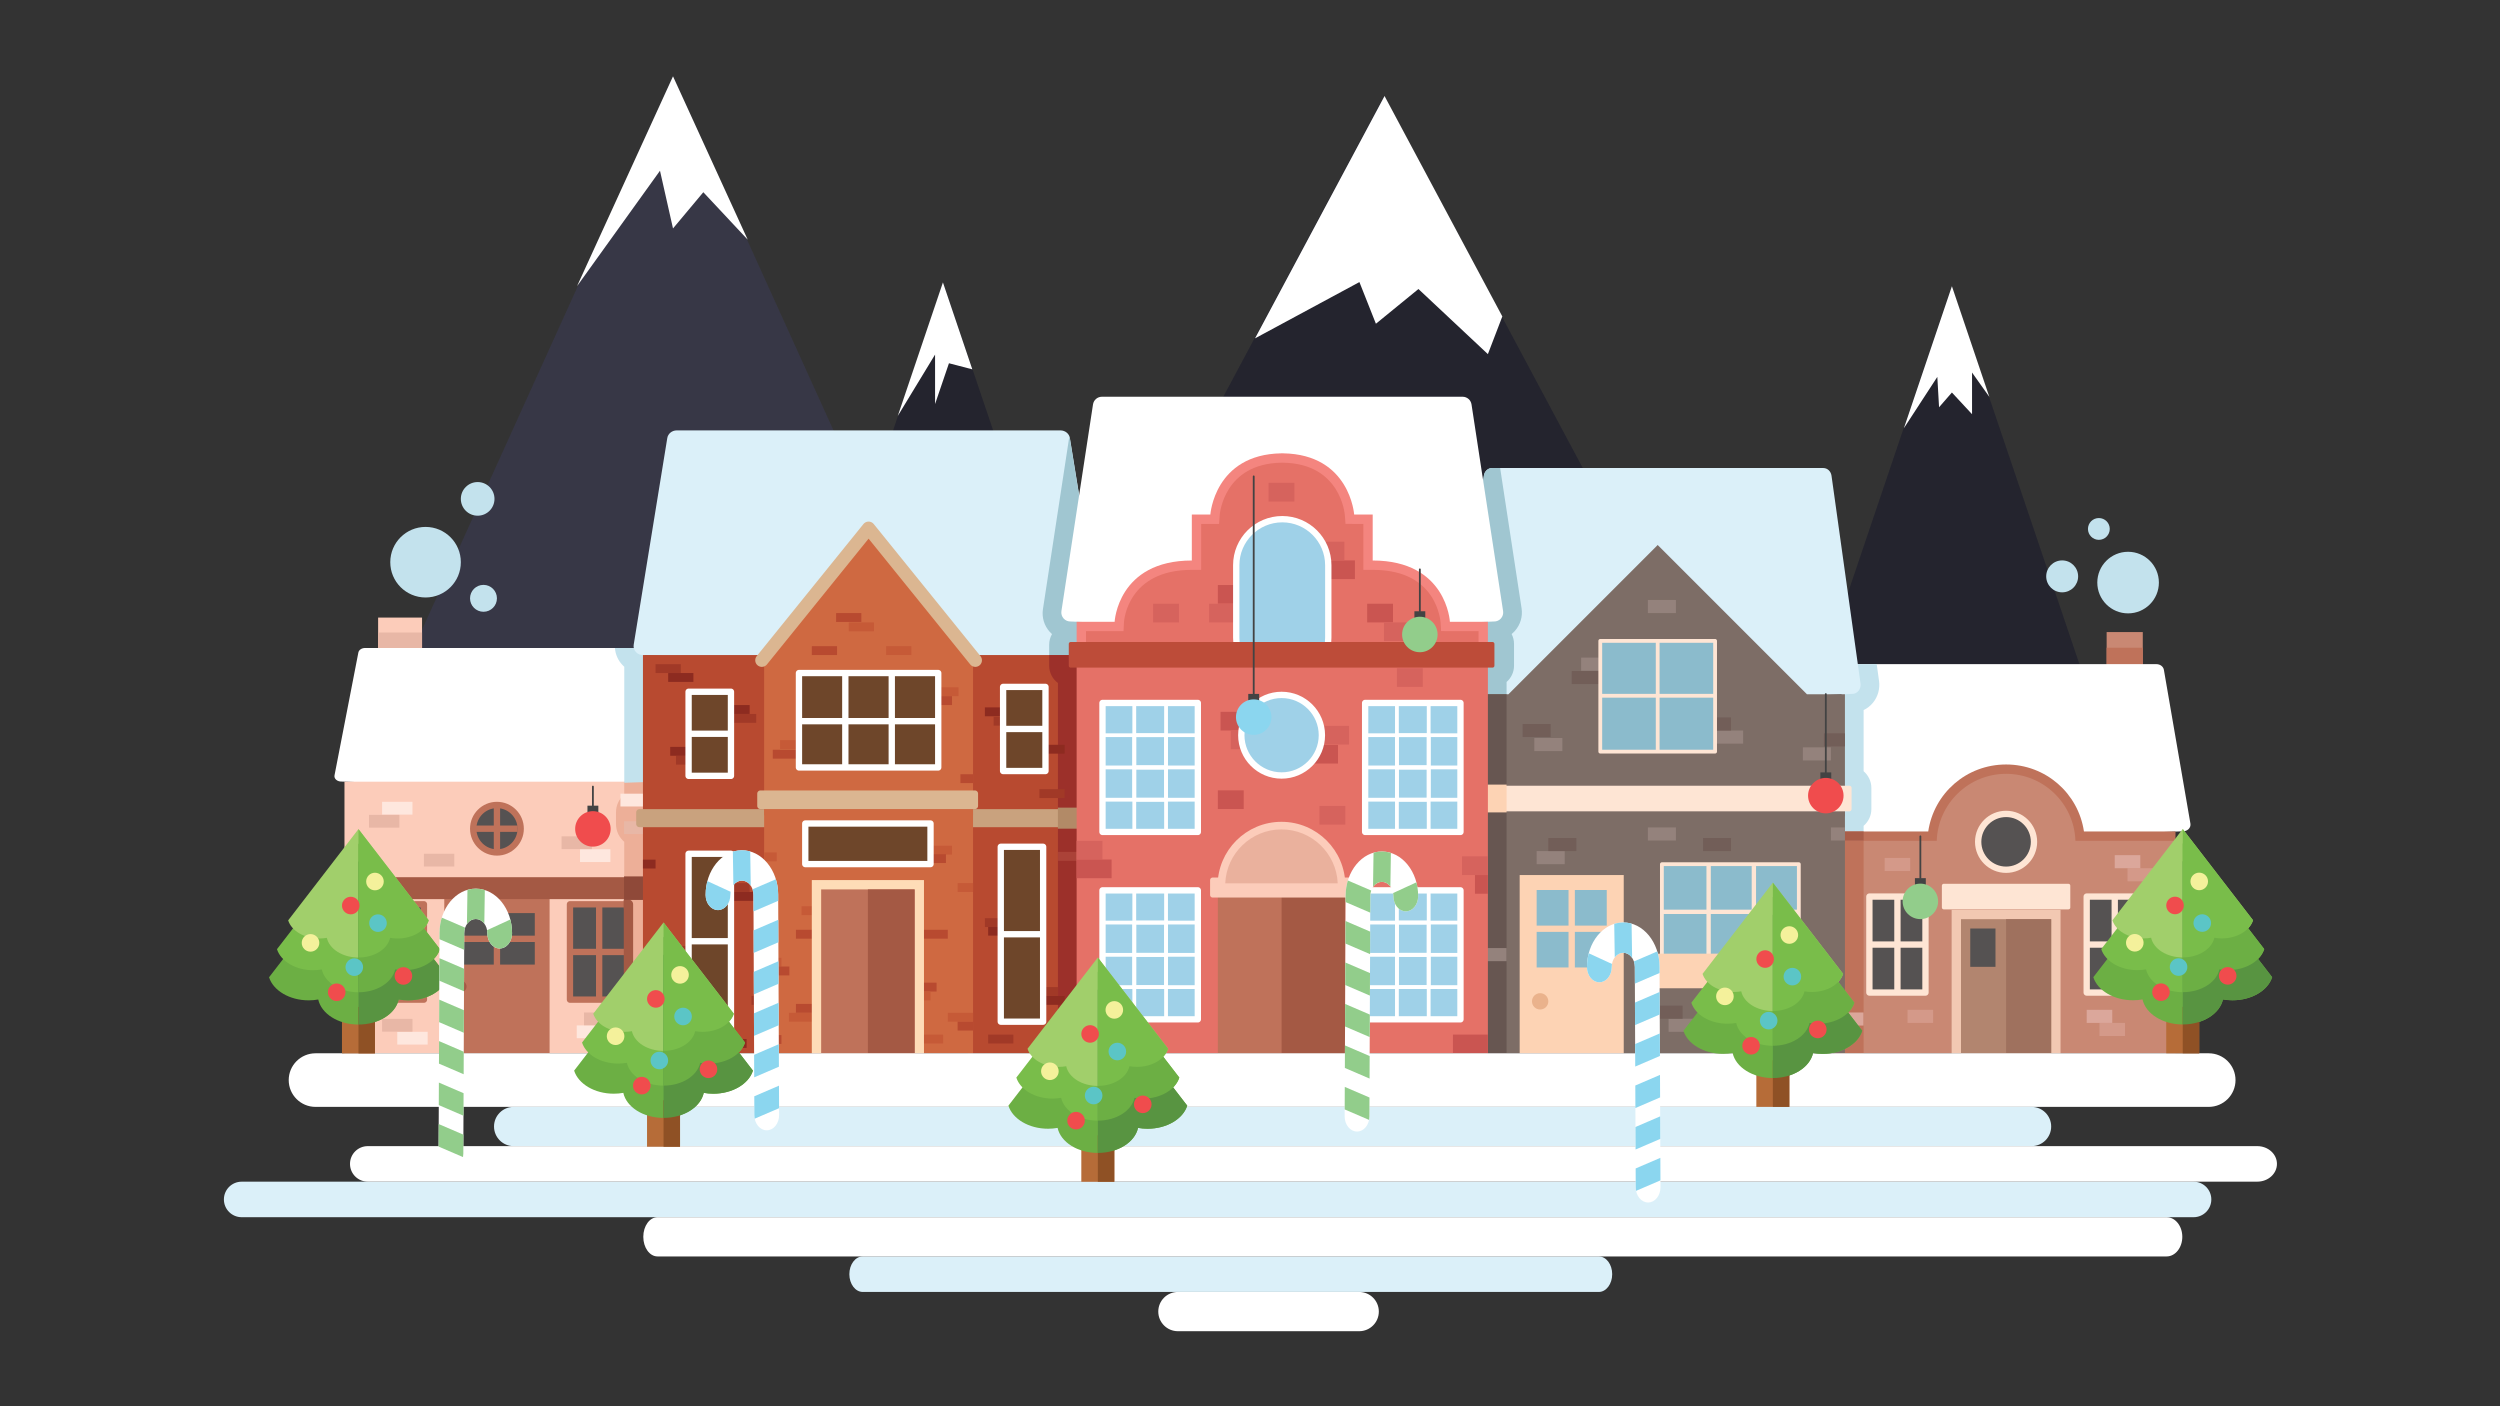 <?xml version="1.0" encoding="utf-8"?>
<!-- Generator: Adobe Illustrator 21.0.0, SVG Export Plug-In . SVG Version: 6.00 Build 0)  -->
<svg version="1.1" id="Layer_1" xmlns="http://www.w3.org/2000/svg" xmlns:xlink="http://www.w3.org/1999/xlink" x="0px" y="0px"
	 viewBox="0 0 1920 1080" style="enable-background:new 0 0 1920 1080;" xml:space="preserve">
<rect x="0" y="0" width="1920" height="1080" fill="#333333" stroke="none"/>
<style type="text/css">
	.Drop_x0020_Shadow{fill:none;}
	.Round_x0020_Corners_x0020_2_x0020_pt{fill:#FFFFFF;stroke:#000000;stroke-miterlimit:10;}
	.Live_x0020_Reflect_x0020_X{fill:none;}
	.Bevel_x0020_Soft{fill:url(#SVGID_1_);}
	.Dusk{fill:#FFFFFF;}
	.Foliage_GS{fill:#FFDD00;}
	.Pompadour_GS{fill-rule:evenodd;clip-rule:evenodd;fill:#44ADE2;}
	.st0{fill:#24242E;}
	.st1{fill:#373746;}
	.st2{fill:#FFFFFF;}
	.st3{fill:#FCCCBA;}
	.st4{fill:#E8B7A6;}
	.st5{fill:#EDAF98;}
	.st6{fill:#BF725A;}
	.st7{fill:#555252;}
	.st8{fill:none;stroke:#BF725A;stroke-width:4.859;stroke-linecap:round;stroke-miterlimit:10;}
	.st9{fill:#A45944;}
	.st10{fill:#555252;stroke:#BF725A;stroke-width:4.859;stroke-linejoin:round;stroke-miterlimit:10;}
	.st11{fill:none;stroke:#BF725A;stroke-width:4.859;stroke-linejoin:round;stroke-miterlimit:10;}
	.st12{fill:#A45944;stroke:#A45944;stroke-width:2.486;stroke-linejoin:round;stroke-miterlimit:10;}
	.st13{fill:#FEE7DE;}
	.st14{fill:#C3E2ED;}
	.st15{fill:#8F4939;}
	.st16{fill:#C98873;}
	.st17{fill:#A95D48;}
	.st18{fill:#FEE5D4;stroke:#FEE5D4;stroke-width:2.916;stroke-linejoin:round;stroke-miterlimit:10;}
	.st19{fill:#F2C8B2;}
	.st20{fill:#B2856F;}
	.st21{fill:#9F715E;}
	.st22{fill:#555252;stroke:#FEE5D4;stroke-width:4.859;stroke-linejoin:round;stroke-miterlimit:10;}
	.st23{fill:none;stroke:#FEE5D4;stroke-width:4.859;stroke-linejoin:round;stroke-miterlimit:10;}
	.st24{fill:#FEE5D4;}
	.st25{fill:#D49989;}
	.st26{fill:#DBA79B;}
	.st27{fill:#DBF0F9;}
	.st28{fill:#A0C6D1;}
	.st29{fill:#7D6D66;}
	.st30{fill:#8BBBCC;stroke:#FEE5D4;stroke-width:2.916;stroke-linejoin:round;stroke-miterlimit:10;}
	.st31{fill:none;stroke:#FEE5D4;stroke-width:3.348;stroke-linejoin:round;stroke-miterlimit:10;}
	.st32{fill:#FDD3B4;}
	.st33{fill:#8BBBCC;}
	.st34{fill:none;stroke:#FDD3B4;stroke-width:4.859;stroke-linecap:round;stroke-miterlimit:10;}
	.st35{fill:#EAB28C;}
	.st36{fill:#FDD3B4;stroke:#FDD3B4;stroke-width:3.926;stroke-linejoin:round;stroke-miterlimit:10;}
	.st37{fill:#94827C;}
	.st38{fill:#725E58;}
	.st39{fill:none;stroke:#FEE5D4;stroke-width:2.916;stroke-linejoin:round;stroke-miterlimit:10;}
	.st40{fill:#675651;}
	.st41{fill:#FEE5D4;stroke:#FEE5D4;stroke-width:3.52;stroke-linejoin:round;stroke-miterlimit:10;}
	.st42{fill:#B84A30;}
	.st43{fill:#9C302A;}
	.st44{fill:#8D2B20;}
	.st45{fill:#A13927;}
	.st46{fill:#AB4238;}
	.st47{fill:#C9A27E;stroke:#C9A27E;stroke-width:4.859;stroke-linejoin:round;stroke-miterlimit:10;}
	.st48{fill:#6E462A;stroke:#FFFFFF;stroke-width:4.859;stroke-linejoin:round;stroke-miterlimit:10;}
	.st49{fill:#606161;stroke:#FFFFFF;stroke-width:4.859;stroke-linejoin:round;stroke-miterlimit:10;}
	.st50{fill:#B28A67;}
	.st51{fill:#CF6941;}
	.st52{fill:#DBB691;stroke:#DBB691;stroke-width:4.859;stroke-linejoin:round;stroke-miterlimit:10;}
	.st53{fill:#C65A37;}
	.st54{fill:#FEDCB7;}
	.st55{fill:none;stroke:#FFFFFF;stroke-width:4.859;stroke-linejoin:round;stroke-miterlimit:10;}
	.st56{fill:none;stroke:#DBB691;stroke-width:10.128;stroke-linecap:round;stroke-linejoin:round;stroke-miterlimit:10;}
	.st57{fill:#F4857F;}
	.st58{fill:#E57167;}
	.st59{fill:#CA5551;}
	.st60{fill:#D6635D;}
	.st61{fill:#9FD1E8;}
	.st62{fill:#9FD1E8;stroke:#FFFFFF;stroke-width:4.859;stroke-linejoin:round;stroke-miterlimit:10;}
	.st63{fill:none;stroke:#FFFFFF;stroke-width:2.916;stroke-linejoin:round;stroke-miterlimit:10;}
	.st64{fill:#FCCCBA;stroke:#FCCCBA;stroke-width:3.888;stroke-linejoin:round;stroke-miterlimit:10;}
	.st65{fill:#EAB19D;}
	.st66{fill:#BD4C39;stroke:#BD4C39;stroke-width:2.916;stroke-linejoin:round;stroke-miterlimit:10;}
	.st67{fill:#B66C38;}
	.st68{fill:#6CAF44;}
	.st69{fill:#79BD4A;}
	.st70{fill:#A1CF6B;}
	.st71{fill:#8F5125;}
	.st72{fill:#589441;}
	.st73{fill:#F04C4D;}
	.st74{fill:#5BC5C6;}
	.st75{fill:#F4F19B;}
	.st76{clip-path:url(#SVGID_3_);}
	.st77{clip-path:url(#SVGID_3_);fill:#8BD6EF;}
	.st78{clip-path:url(#SVGID_5_);}
	.st79{clip-path:url(#SVGID_5_);fill:#8BD6EF;}
	.st80{clip-path:url(#SVGID_7_);}
	.st81{clip-path:url(#SVGID_7_);fill:#92CD8B;}
	.st82{clip-path:url(#SVGID_9_);}
	.st83{clip-path:url(#SVGID_9_);fill:#92CD8B;}
	.st84{fill:#434343;}
	.st85{fill:none;stroke:#434343;stroke-width:1.396;stroke-linecap:round;stroke-miterlimit:10;}
	.st86{fill:#8BD6EF;}
	.st87{fill:#92CD8B;}
</style>
<linearGradient id="SVGID_1_" gradientUnits="userSpaceOnUse" x1="0" y1="0" x2="0.707" y2="0.707">
	<stop  offset="0" style="stop-color:#DEDFE3"/>
	<stop  offset="0.174" style="stop-color:#D8D9DD"/>
	<stop  offset="0.352" style="stop-color:#C9CACD"/>
	<stop  offset="0.532" style="stop-color:#B4B5B8"/>
	<stop  offset="0.714" style="stop-color:#989A9C"/>
	<stop  offset="0.895" style="stop-color:#797C7E"/>
	<stop  offset="1" style="stop-color:#656B6C"/>
</linearGradient>
<polygon class="st0" points="1361.307,626.66 1636.415,626.66 1498.863,219.777 "/>
<polygon class="st0" points="586.771,623.749 861.878,623.749 724.326,216.865 "/>
<polygon class="st0" points="803.29,559.542 1322.512,559.542 1062.904,73.723 "/>
<polygon class="st1" points="282.853,574.643 750.819,574.643 516.839,58.622 "/>
<polygon class="st2" points="443.167,219.777 506.872,131.117 516.866,175.447 540.154,147.617 574.241,184.072 516.869,58.622 "/>
<polygon class="st2" points="1063.321,73.723 1061.556,77.026 963.846,259.87 963.846,259.87 1044.028,216.634 1056.695,248.634 
	1089.361,221.967 1142.695,271.967 1153.791,243.025 "/>
<polygon class="st2" points="724.17,216.865 689.493,319.439 718.131,272.312 718.131,310.312 728.797,278.979 746.748,283.653 "/>
<g id="buildings_1_">
	<g id="building_5_1_">
		<rect x="290.397" y="474.304" class="st3" width="33.737" height="32.122"/>
		<rect x="290.397" y="485.788" class="st4" width="33.737" height="20.638"/>
		<path class="st2" d="M513.103,595.5l-18.322-94.357c-0.391-2.011-2.586-3.494-5.17-3.494H280.391
			c-2.584,0-4.781,1.483-5.169,3.494l-18.323,94.356c-0.237,1.216,0.231,2.451,1.274,3.367c1.043,0.913,2.555,1.417,4.111,1.365
			l119.366,4.12l126.066-4.117c0.075,0.002,0.144,0.002,0.218,0.002c1.484,0,2.901-0.495,3.894-1.369
			C512.872,597.951,513.338,596.716,513.103,595.5z"/>
		<rect x="264.556" y="600.341" class="st3" width="229.704" height="208.589"/>
		<path class="st5" d="M494.26,808.93V600.341h-14.837v9.833c-3.876,3.295-6.339,8.204-6.339,13.677v8.986
			c0,5.475,2.462,10.387,6.339,13.68V808.93H494.26z"/>
		<g>
			<rect x="341.213" y="688.934" class="st6" width="80.877" height="119.996"/>
			<rect x="352.22" y="701.258" class="st7" width="58.502" height="39.54"/>
			<line class="st8" x1="381.65" y1="700.201" x2="381.65" y2="751.028"/>
			<line class="st8" x1="349.349" y1="721.029" x2="416.824" y2="721.029"/>
			<circle class="st9" cx="353.835" cy="757.666" r="4.486"/>
		</g>
		<g>
			<g>
				<rect x="280.706" y="694.498" class="st10" width="44.866" height="73.221"/>
				<line class="st11" x1="303.138" y1="693.78" x2="303.138" y2="767.719"/>
				<line class="st11" x1="280.706" y1="731.108" x2="325.571" y2="731.108"/>
			</g>
			<g>
				<rect x="437.731" y="694.498" class="st10" width="44.864" height="73.221"/>
				<line class="st11" x1="460.165" y1="693.78" x2="460.165" y2="767.719"/>
				<line class="st11" x1="437.731" y1="731.108" x2="482.595" y2="731.108"/>
			</g>
		</g>
		<rect x="256.299" y="674.937" class="st12" width="239.456" height="14.358"/>
		<g>
			<g>
				<path class="st7" d="M381.65,654.691c-10.054,0-18.234-8.18-18.234-18.233c0-10.057,8.18-18.238,18.234-18.238
					c10.055,0,18.235,8.182,18.235,18.238C399.885,646.512,391.705,654.691,381.65,654.691z"/>
				<path class="st6" d="M381.65,620.649c8.715,0,15.805,7.092,15.805,15.808c0,8.714-7.09,15.804-15.805,15.804
					c-8.714,0-15.804-7.09-15.804-15.804C365.846,627.741,372.935,620.649,381.65,620.649 M381.65,615.79
					c-11.411,0-20.663,9.254-20.663,20.668c0,11.409,9.253,20.663,20.663,20.663c11.414,0,20.665-9.254,20.665-20.663
					C402.315,625.044,393.063,615.79,381.65,615.79L381.65,615.79z"/>
			</g>
			<line class="st11" x1="381.65" y1="618.587" x2="381.65" y2="653.405"/>
			<line class="st11" x1="365.052" y1="636.453" x2="397.593" y2="636.453"/>
		</g>
		<rect x="442.936" y="787.512" class="st13" width="23.328" height="9.815"/>
		<rect x="305.114" y="792.423" class="st13" width="23.328" height="9.811"/>
		<rect x="445.449" y="652.215" class="st13" width="23.328" height="9.809"/>
		<rect x="476.493" y="609.559" class="st13" width="23.329" height="9.814"/>
		<rect x="293.448" y="615.79" class="st13" width="23.329" height="9.814"/>
		<rect x="448.499" y="777.586" class="st4" width="23.329" height="9.809"/>
		<rect x="484.091" y="784.464" class="st4" width="23.329" height="9.811"/>
		<rect x="479.247" y="630.728" class="st4" width="23.328" height="9.812"/>
		<rect x="431.27" y="642.304" class="st4" width="23.331" height="9.811"/>
		<rect x="283.397" y="625.825" class="st4" width="23.329" height="9.811"/>
		<rect x="325.571" y="655.676" class="st4" width="23.328" height="9.811"/>
		<rect x="293.448" y="782.491" class="st4" width="23.329" height="9.815"/>
		<circle class="st14" cx="326.828" cy="431.772" r="27.099"/>
		<circle class="st14" cx="371.318" cy="459.513" r="10.331"/>
		<circle class="st14" cx="366.846" cy="383.139" r="12.921"/>
		<path class="st9" d="M486.243,767.719v-73.221c0-1.984-1.604-3.59-3.588-3.59h-3.709v7.178h0.12v66.04h-0.12v7.181h3.709
			C484.639,771.307,486.243,769.7,486.243,767.719z"/>
		<path class="st15" d="M495.575,691.131c1.016,0,1.836-0.824,1.836-1.836v-14.358c0-1.013-0.821-1.838-1.836-1.838h-16.328v18.032
			H495.575z"/>
		<path class="st14" d="M507.716,600.233c0.075,0.002,0.144,0.002,0.218,0.002c1.484,0,2.901-0.495,3.894-1.369
			c1.044-0.915,1.51-2.15,1.275-3.366l-18.322-94.357c-0.391-2.011-2.586-3.494-5.17-3.494h-17.338
			c0.319,4.847,2.323,9.455,5.798,13.104c0.434,0.453,0.884,0.886,1.353,1.3v89.103L507.716,600.233z"/>
	</g>
	<g id="building_4_1_">
		<rect x="1617.901" y="485.429" class="st16" width="27.755" height="34.935"/>
		<rect x="1617.901" y="497.453" class="st6" width="27.755" height="12.861"/>
		<path class="st2" d="M1682.245,632.527l-20.375-118.091c-0.431-2.514-2.874-4.371-5.746-4.371h-232.637
			c-2.869,0-5.312,1.857-5.744,4.371l-20.375,118.088c-0.262,1.521,0.257,3.067,1.415,4.215c1.161,1.144,2.842,1.772,4.573,1.708
			l132.725,5.154l140.176-5.154c0.078,0.003,0.159,0.003,0.24,0.003c1.65,0,3.226-0.617,4.331-1.711
			C1681.989,635.591,1682.509,634.044,1682.245,632.527z"/>
		<path class="st14" d="M1417.744,514.436l-20.375,118.088c-0.262,1.521,0.257,3.067,1.415,4.215
			c1.161,1.144,2.842,1.772,4.573,1.708l27.908,1.085v-5.306c3.638-3.109,5.949-7.735,5.949-12.888v-16.15
			c0-5.151-2.311-9.775-5.949-12.888v-46.98c2.737-1.294,5.193-3.201,7.178-5.632c3.807-4.648,5.502-10.767,4.658-16.77
			l-1.795-12.853h-17.819C1420.619,510.065,1418.176,511.922,1417.744,514.436z"/>
		<path class="st6" d="M1401.656,655.676v-17.108h79.22c4.336-29.352,29.388-51.446,59.798-51.446
			c30.411,0,55.463,22.094,59.799,51.446h70.308v20.337L1401.656,655.676z"/>
		<polygon class="st17" points="1431.265,638.568 1401.656,638.568 1401.656,655.676 1431.265,656.035 		"/>
		<path class="st16" d="M1593.927,645.744c-0.98-28.573-24.437-51.444-53.253-51.444c-28.813,0-52.272,22.871-53.253,51.444h-78.587
			V808.93h261.947V645.744H1593.927z"/>
		<g>
			<rect x="1492.818" y="680.202" class="st18" width="95.713" height="16.747"/>
			<rect x="1498.861" y="698.745" class="st19" width="83.628" height="110.185"/>
			<rect x="1506.039" y="705.922" class="st20" width="69.27" height="103.008"/>
			<rect x="1540.674" y="705.922" class="st21" width="34.635" height="103.008"/>
			<rect x="1513.157" y="713.1" class="st7" width="19.379" height="29.433"/>
		</g>
		<g>
			<g>
				<rect x="1435.691" y="688.576" class="st22" width="43.071" height="73.697"/>
				<line class="st23" x1="1435.691" y1="725.423" x2="1478.762" y2="725.423"/>
				<line class="st23" x1="1457.228" y1="688.576" x2="1457.228" y2="762.273"/>
			</g>
			<g>
				<rect x="1602.586" y="688.576" class="st22" width="43.07" height="73.697"/>
				<line class="st23" x1="1602.586" y1="725.423" x2="1645.656" y2="725.423"/>
				<line class="st23" x1="1624.124" y1="688.576" x2="1624.124" y2="762.273"/>
			</g>
		</g>
		<g>
			<path class="st7" d="M1540.674,667.962c-11.82,0-21.438-9.618-21.438-21.44c0-11.82,9.617-21.437,21.438-21.437
				s21.438,9.616,21.438,21.437C1562.111,658.344,1552.494,667.962,1540.674,667.962z"/>
			<g>
				<path class="st24" d="M1540.674,627.515c10.481,0,19.008,8.526,19.008,19.007c0,10.483-8.527,19.011-19.008,19.011
					s-19.008-8.528-19.008-19.011C1521.666,636.041,1530.193,627.515,1540.674,627.515 M1540.674,622.655
					c-13.181,0-23.867,10.685-23.867,23.866c0,13.182,10.687,23.87,23.867,23.87c13.184,0,23.867-10.688,23.867-23.87
					C1564.541,633.34,1553.858,622.655,1540.674,622.655L1540.674,622.655z"/>
			</g>
		</g>
		<rect x="1612.397" y="785.6" class="st25" width="19.622" height="10.053"/>
		<rect x="1633.932" y="666.799" class="st25" width="19.622" height="10.052"/>
		<rect x="1447.417" y="658.906" class="st25" width="19.62" height="10.05"/>
		<rect x="1465.005" y="775.552" class="st25" width="19.619" height="10.048"/>
		<rect x="1602.586" y="775.552" class="st26" width="19.622" height="10.048"/>
		<rect x="1624.124" y="656.752" class="st26" width="19.619" height="10.047"/>
		<circle class="st14" cx="1634.375" cy="447.423" r="23.651"/>
		<circle class="st14" cx="1583.745" cy="442.656" r="12.261"/>
		<circle class="st14" cx="1611.922" cy="406.228" r="8.375"/>
		<rect x="1408.834" y="645.744" class="st6" width="22.431" height="163.187"/>
		<rect x="1407.099" y="787.633" class="st25" width="19.622" height="10.053"/>
		<rect x="1411.526" y="777.586" class="st26" width="19.62" height="10.047"/>
	</g>
	<g id="building_3_1_">
		<path class="st27" d="M1428.883,524.903l-22.282-159.551c-0.472-3.397-3.143-5.906-6.282-5.906h-254.43
			c-3.139,0-5.812,2.509-6.285,5.906l-22.279,159.547c-0.29,2.057,0.281,4.143,1.546,5.691c1.268,1.551,3.107,2.4,5,2.314
			l145.157,6.962l153.305-6.962c0.091,0.003,0.176,0.004,0.264,0.004c1.806,0,3.53-0.838,4.736-2.315
			C1428.603,529.044,1429.173,526.956,1428.883,524.903z"/>
		<path class="st28" d="M1139.604,365.352l-22.279,159.547c-0.29,2.057,0.281,4.143,1.546,5.691c1.268,1.551,3.107,2.4,5,2.314
			l33.186,1.591v-10.746c3.495-3.028,5.713-7.498,5.713-12.478v-16.75c0-2.732-0.671-5.314-1.851-7.588
			c0.88-0.711,1.708-1.496,2.473-2.35c4.261-4.761,6.15-11.109,5.182-17.409l-16.458-107.728h-6.226
			C1142.75,359.446,1140.077,361.953,1139.604,365.352z"/>
		<polygon class="st29" points="1416.91,533.171 1387.706,533.171 1273.251,418.713 1273.163,418.508 1273.104,418.569 
			1273.046,418.508 1272.958,418.713 1158.502,533.171 1129.298,533.171 1129.298,626.974 1224.923,633.5 1225.169,640.057 
			1273.104,636.788 1321.041,640.057 1321.286,633.5 1416.91,626.974 		"/>
		<rect x="1129.298" y="621.338" class="st29" width="287.612" height="187.592"/>
		<rect x="1276.335" y="663.692" class="st30" width="105.161" height="85.063"/>
		<line class="st31" x1="1312.225" y1="663.692" x2="1312.225" y2="745.881"/>
		<line class="st31" x1="1346.969" y1="665.129" x2="1346.969" y2="747.319"/>
		<line class="st31" x1="1276.335" y1="700.299" x2="1381.496" y2="700.299"/>
		<rect x="1167.105" y="672.037" class="st32" width="79.919" height="136.893"/>
		<rect x="1180.144" y="683.522" class="st33" width="53.838" height="59.489"/>
		<line class="st34" x1="1207.063" y1="683.522" x2="1207.063" y2="743.01"/>
		<line class="st34" x1="1180.144" y1="713.268" x2="1233.983" y2="713.268"/>
		<circle class="st35" cx="1182.836" cy="769.033" r="6.281"/>
		<rect x="1272.028" y="734.397" class="st36" width="114.85" height="22.612"/>
		<rect x="1395.375" y="777.348" class="st37" width="21.535" height="10.047"/>
		<rect x="1281.479" y="782.374" class="st37" width="21.535" height="10.049"/>
		<rect x="1180.144" y="653.642" class="st37" width="21.536" height="10.05"/>
		<rect x="1317.191" y="561.041" class="st37" width="21.536" height="10.05"/>
		<rect x="1178.35" y="566.784" class="st37" width="21.536" height="10.05"/>
		<rect x="1384.608" y="573.964" class="st37" width="21.535" height="10.049"/>
		<rect x="1214.305" y="505.049" class="st37" width="21.535" height="10.05"/>
		<rect x="1406.142" y="635.457" class="st37" width="10.767" height="10.05"/>
		<rect x="1265.568" y="635.457" class="st37" width="21.533" height="10.05"/>
		<rect x="1343.212" y="787.396" class="st38" width="21.535" height="10.053"/>
		<rect x="1406.142" y="767.299" class="st38" width="10.767" height="10.049"/>
		<rect x="1307.919" y="643.594" class="st38" width="21.535" height="10.047"/>
		<rect x="1307.919" y="550.991" class="st38" width="21.535" height="10.05"/>
		<rect x="1400.757" y="563.195" class="st38" width="16.153" height="10.052"/>
		<rect x="1207.066" y="515.341" class="st38" width="21.533" height="10.049"/>
		<rect x="1169.379" y="556.018" class="st38" width="21.535" height="10.048"/>
		<rect x="1270.712" y="772.322" class="st38" width="21.535" height="10.052"/>
		<rect x="1189.117" y="643.594" class="st38" width="21.536" height="10.047"/>
		<g>
			<rect x="1229.016" y="492.192" class="st30" width="88.174" height="85.063"/>
			<line class="st39" x1="1273.104" y1="491.413" x2="1273.104" y2="577.255"/>
			<line class="st39" x1="1229.016" y1="534.333" x2="1317.191" y2="534.333"/>
		</g>
		<rect x="1265.568" y="460.785" class="st37" width="21.533" height="10.049"/>
		<polygon class="st40" points="1157.057,533.171 1129.298,533.171 1129.298,621.338 1129.298,626.977 1129.298,808.93 
			1157.057,808.93 		"/>
		<rect x="1135.49" y="728.117" class="st37" width="21.535" height="10.048"/>
		<rect x="1142.7" y="605.188" class="st41" width="277.558" height="16.15"/>
		<path class="st32" d="M1157.057,602.589H1142.7c-1.437,0-2.6,1.166-2.6,2.599v16.15c0,1.438,1.163,2.602,2.6,2.602h14.358V602.589
			z"/>
	</g>
	<g id="building2_1_">
		<path class="st27" d="M847.485,495.185l-25.805-158.77c-0.548-3.381-3.641-5.876-7.278-5.876H519.752
			c-3.637,0-6.731,2.495-7.279,5.876l-25.803,158.768c-0.332,2.044,0.326,4.121,1.792,5.662c1.47,1.541,3.601,2.387,5.792,2.299
			l168.106,6.93l177.542-6.927c0.102,0.004,0.203,0.006,0.306,0.006c2.089,0,4.087-0.838,5.486-2.305
			C847.159,499.308,847.819,497.229,847.485,495.185z"/>
		<path class="st28" d="M805.768,505.119l34.133-1.33c0.102,0.004,0.203,0.004,0.306,0.004c2.089,0,4.087-0.834,5.486-2.304
			c1.467-1.541,2.126-3.617,1.793-5.661l-25.805-158.773c-0.091-0.55-0.268-1.065-0.483-1.561l-20.216,132.31
			c-0.967,6.313,0.92,12.663,5.186,17.423c0.557,0.622,1.15,1.212,1.772,1.757c-1.381,2.413-2.171,5.206-2.171,8.178V505.119z"/>
		<rect x="743.346" y="503.077" class="st42" width="97.923" height="305.853"/>
		<path class="st43" d="M841.269,808.93V503.077h-35.502v8.194c0,5.447,2.65,10.284,6.728,13.295V808.93H841.269z"/>
		<rect x="758.9" y="711.725" class="st44" width="19.381" height="6.821"/>
		<rect x="756.387" y="705.146" class="st45" width="19.381" height="6.82"/>
		<rect x="812.587" y="654.271" class="st46" width="19.382" height="6.818"/>
		<rect x="493.781" y="503.077" class="st42" width="97.925" height="305.853"/>
		<rect x="582.016" y="771.006" class="st44" width="19.38" height="6.82"/>
		<rect x="491.029" y="623.851" class="st47" width="95.831" height="8.986"/>
		<rect x="493.781" y="781.234" class="st45" width="19.382" height="6.822"/>
		<rect x="577.169" y="764.906" class="st45" width="19.381" height="6.819"/>
		<rect x="514.718" y="726.502" class="st45" width="19.381" height="6.819"/>
		<rect x="556.353" y="678.229" class="st45" width="19.382" height="6.819"/>
		<rect x="519.146" y="580.424" class="st45" width="19.379" height="6.818"/>
		<rect x="561.377" y="548.301" class="st45" width="19.382" height="6.819"/>
		<rect x="503.471" y="510.075" class="st45" width="19.382" height="6.82"/>
		<rect x="513.163" y="516.896" class="st44" width="19.379" height="6.818"/>
		<rect x="561.377" y="685.048" class="st44" width="19.382" height="6.818"/>
		<rect x="519.146" y="733.321" class="st44" width="19.379" height="6.82"/>
		<rect x="493.781" y="788.056" class="st44" width="11.606" height="6.819"/>
		<rect x="554.02" y="797.984" class="st44" width="19.381" height="6.819"/>
		<rect x="493.781" y="660.211" class="st44" width="9.69" height="6.818"/>
		<rect x="514.718" y="573.605" class="st44" width="19.381" height="6.819"/>
		<rect x="556.353" y="541.483" class="st44" width="19.382" height="6.818"/>
		<rect x="528.836" y="655.716" class="st48" width="32.542" height="134.314"/>
		<line class="st49" x1="528.836" y1="722.874" x2="561.377" y2="722.874"/>
		<rect x="528.836" y="531.254" class="st48" width="32.542" height="64.603"/>
		<line class="st49" x1="528.836" y1="563.553" x2="561.377" y2="563.553"/>
		<rect x="747.295" y="623.851" class="st47" width="95.83" height="8.986"/>
		<rect x="812.469" y="620.263" class="st50" width="28.774" height="16.161"/>
		<polygon class="st51" points="588.655,507.092 666.36,406.52 743.346,507.092 690.228,527.543 		"/>
		<rect x="586.86" y="499.668" class="st51" width="160.435" height="126.455"/>
		<rect x="586.86" y="621.338" class="st51" width="160.435" height="187.592"/>
		<rect x="583.989" y="609.496" class="st52" width="164.74" height="9.45"/>
		<rect x="727.912" y="777.827" class="st53" width="19.382" height="6.819"/>
		<rect x="735.45" y="784.646" class="st42" width="11.845" height="6.818"/>
		<rect x="699.917" y="754.678" class="st42" width="19.382" height="6.818"/>
		<rect x="695.252" y="761.496" class="st53" width="19.382" height="6.819"/>
		<rect x="708.531" y="714.077" class="st42" width="19.381" height="6.824"/>
		<rect x="611.267" y="771.006" class="st42" width="19.382" height="6.82"/>
		<rect x="605.882" y="777.827" class="st53" width="19.382" height="6.819"/>
		<rect x="615.575" y="695.994" class="st53" width="19.379" height="6.819"/>
		<rect x="599.064" y="568.4" class="st53" width="19.379" height="6.82"/>
		<rect x="716.787" y="527.842" class="st53" width="19.382" height="6.82"/>
		<rect x="651.824" y="478.013" class="st53" width="19.381" height="6.82"/>
		<rect x="680.536" y="496.257" class="st53" width="19.381" height="6.821"/>
		<rect x="611.267" y="714.081" class="st42" width="19.382" height="6.819"/>
		<rect x="704.942" y="794.572" class="st53" width="19.382" height="6.823"/>
		<rect x="586.86" y="794.936" class="st42" width="13.282" height="6.818"/>
		<rect x="586.86" y="735.594" class="st53" width="13.282" height="6.82"/>
		<rect x="586.86" y="742.294" class="st42" width="19.381" height="6.818"/>
		<rect x="735.45" y="678.229" class="st53" width="11.845" height="6.819"/>
		<rect x="586.86" y="654.683" class="st53" width="9.69" height="6.819"/>
		<rect x="711.762" y="649.511" class="st53" width="19.38" height="6.82"/>
		<rect x="707.097" y="655.982" class="st42" width="19.38" height="6.819"/>
		<rect x="711.762" y="534.662" class="st42" width="19.38" height="6.82"/>
		<rect x="593.5" y="575.816" class="st42" width="19.381" height="6.822"/>
		<rect x="737.605" y="594.6" class="st42" width="9.69" height="6.819"/>
		<rect x="642.132" y="470.834" class="st42" width="19.382" height="6.82"/>
		<rect x="623.47" y="496.257" class="st42" width="19.38" height="6.821"/>
		<rect x="623.47" y="675.893" class="st54" width="86.138" height="133.037"/>
		<rect x="630.649" y="683.072" class="st6" width="71.782" height="125.859"/>
		<rect x="666.539" y="683.072" class="st9" width="35.893" height="125.859"/>
		<rect x="618.444" y="632.466" class="st48" width="96.191" height="31.152"/>
		<rect x="666.539" y="632.837" class="st55" width="0" height="29.964"/>
		<polyline class="st56" points="585.083,507.092 667.077,405.632 749.07,507.092 		"/>
		<g>
			<rect x="613.598" y="516.896" class="st48" width="106.958" height="72.501"/>
			<line class="st48" x1="649.202" y1="516.896" x2="649.202" y2="589.397"/>
			<line class="st48" x1="684.88" y1="517.613" x2="684.88" y2="590.114"/>
			<line class="st48" x1="613.598" y1="553.863" x2="720.556" y2="553.863"/>
		</g>
		<rect x="798.262" y="764.906" class="st44" width="19.379" height="6.819"/>
		<rect x="798.262" y="571.99" class="st44" width="19.379" height="6.818"/>
		<rect x="756.387" y="543.274" class="st44" width="19.381" height="6.821"/>
		<rect x="793.235" y="758.085" class="st45" width="19.382" height="6.82"/>
		<rect x="763.088" y="550.454" class="st45" width="19.379" height="6.82"/>
		<rect x="798.262" y="606.086" class="st45" width="19.379" height="6.819"/>
		<rect x="758.9" y="794.572" class="st45" width="19.381" height="6.823"/>
		<rect x="768.591" y="650.334" class="st48" width="32.542" height="134.312"/>
		<line class="st49" x1="768.591" y1="717.489" x2="801.133" y2="717.489"/>
		<rect x="770.386" y="527.543" class="st48" width="32.542" height="64.604"/>
		<line class="st49" x1="770.386" y1="559.844" x2="802.927" y2="559.844"/>
	</g>
	<g id="building_1_1_">
		<path class="st2" d="M1154.383,469.344l-24.26-158.771c-0.516-3.381-3.425-5.878-6.842-5.878H846.274
			c-3.419,0-6.327,2.497-6.842,5.878l-24.26,158.768c-0.313,2.044,0.306,4.123,1.686,5.664c1.38,1.541,3.383,2.386,5.443,2.299
			l158.041,6.932l166.907-6.93c0.1,0.004,0.193,0.004,0.288,0.004c1.965,0,3.843-0.835,5.157-2.304
			C1154.077,473.466,1154.695,471.388,1154.383,469.344z"/>
		<path class="st57" d="M1142.7,477.528h-29.177c0,0-2.351-47.057-59.288-47.057v-35.29H1040c0,0-3.151-46.217-54.549-47.018
			c-0.006-0.01-0.016-0.034-0.02-0.036c-0.222,0-0.43,0.016-0.654,0.018c-0.224-0.002-0.431-0.018-0.655-0.018
			c-0.004,0.002-0.014,0.026-0.02,0.036c-51.397,0.801-54.549,47.018-54.549,47.018h-14.234v35.29
			c-56.938,0-59.29,47.057-59.29,47.057h-29.175v15.998l149.647,25.583l1.033,2.651l7.243-1.238l7.243,1.238l1.036-2.651
			l149.644-25.583V477.528z"/>
		<path class="st58" d="M984.777,513.24l-2.68,0.457l-0.382-0.981l-147.682-16.038v-11.972h28.826l0.342-6.817
			c0.094-1.613,2.972-40.239,52.119-40.239h7.178v-35.29h13.762l0.457-6.691c0.12-1.589,3.54-39.642,47.497-40.326l0.563-0.01
			l0.563,0.01c43.961,0.685,47.378,38.737,47.504,40.357l0.505,6.629l6.653,0.032h7.054v35.29h7.18
			c20.777,0,35.803,6.66,44.669,19.798c6.754,10.014,7.447,20.371,7.452,20.473l0.405,6.75l6.761,0.036h21.998v11.252
			l-147.676,16.758l-0.382,0.981L984.777,513.24z"/>
		<rect x="1049.98" y="463.658" class="st59" width="19.86" height="14.355"/>
		<rect x="935.304" y="449.3" class="st59" width="19.86" height="14.358"/>
		<rect x="1020.726" y="430.396" class="st59" width="19.859" height="14.358"/>
		<rect x="1062.901" y="478.013" class="st60" width="19.858" height="14.358"/>
		<rect x="974.249" y="370.817" class="st60" width="19.86" height="14.356"/>
		<rect x="885.596" y="463.658" class="st60" width="19.861" height="14.355"/>
		<rect x="928.604" y="463.658" class="st60" width="19.859" height="14.355"/>
		<rect x="1012.624" y="416.041" class="st60" width="19.858" height="14.355"/>
		<g>
			<path class="st61" d="M984.776,525.114c-19.49,0-35.347-15.856-35.347-35.347v-55.689c0-19.491,15.856-35.347,35.347-35.347
				c19.491,0,35.348,15.856,35.348,35.347v55.689C1020.124,509.257,1004.268,525.114,984.776,525.114z"/>
			<path class="st2" d="M984.777,401.16c18.151,0,32.917,14.767,32.917,32.917v55.689c0,18.151-14.767,32.917-32.917,32.917
				c-18.151,0-32.917-14.767-32.917-32.917v-55.689C951.859,415.927,966.626,401.16,984.777,401.16 M984.777,396.301
				c-20.864,0-37.777,16.913-37.777,37.777v55.689c0,20.864,16.913,37.777,37.777,37.777s37.777-16.913,37.777-37.777v-55.689
				C1022.553,413.214,1005.641,396.301,984.777,396.301L984.777,396.301z"/>
		</g>
		<rect x="826.854" y="511.271" class="st58" width="315.846" height="297.659"/>
		<g>
			<g>
				<rect x="1048.423" y="539.866" class="st62" width="73.219" height="99.06"/>
				<line class="st63" x1="1072.83" y1="539.866" x2="1072.83" y2="638.926"/>
				<line class="st63" x1="1097.235" y1="539.866" x2="1097.235" y2="638.926"/>
				<line class="st63" x1="1048.423" y1="564.632" x2="1121.642" y2="564.632"/>
				<rect x="1072.83" y="564.632" class="st63" width="24.406" height="24.765"/>
				<line class="st63" x1="1048.423" y1="589.397" x2="1121.642" y2="589.397"/>
				<rect x="1072.83" y="589.397" class="st63" width="24.406" height="24.765"/>
				<line class="st63" x1="1048.423" y1="614.161" x2="1121.642" y2="614.161"/>
			</g>
			<g>
				<rect x="846.712" y="539.866" class="st62" width="73.221" height="99.06"/>
				<line class="st63" x1="871.121" y1="539.866" x2="871.121" y2="638.926"/>
				<line class="st63" x1="895.528" y1="539.866" x2="895.528" y2="638.926"/>
				<line class="st63" x1="846.712" y1="564.632" x2="919.933" y2="564.632"/>
				<rect x="871.121" y="564.632" class="st63" width="24.407" height="24.765"/>
				<line class="st63" x1="846.712" y1="589.397" x2="919.933" y2="589.397"/>
				<rect x="871.121" y="589.397" class="st63" width="24.407" height="24.765"/>
				<line class="st63" x1="846.712" y1="614.161" x2="919.933" y2="614.161"/>
			</g>
		</g>
		<g>
			<g>
				<rect x="1048.423" y="683.791" class="st62" width="73.219" height="99.057"/>
				<line class="st63" x1="1072.83" y1="683.791" x2="1072.83" y2="782.849"/>
				<line class="st63" x1="1097.235" y1="683.791" x2="1097.235" y2="782.849"/>
				<line class="st63" x1="1048.423" y1="708.556" x2="1121.642" y2="708.556"/>
				<rect x="1072.83" y="708.556" class="st63" width="24.406" height="24.765"/>
				<line class="st63" x1="1048.423" y1="733.321" x2="1121.642" y2="733.321"/>
				<rect x="1072.83" y="733.321" class="st63" width="24.406" height="24.765"/>
				<line class="st63" x1="1048.423" y1="758.085" x2="1121.642" y2="758.085"/>
			</g>
			<g>
				<rect x="846.712" y="683.791" class="st62" width="73.221" height="99.057"/>
				<line class="st63" x1="871.121" y1="683.791" x2="871.121" y2="782.849"/>
				<line class="st63" x1="895.528" y1="683.791" x2="895.528" y2="782.849"/>
				<line class="st63" x1="846.712" y1="708.556" x2="919.933" y2="708.556"/>
				<rect x="871.121" y="708.556" class="st63" width="24.407" height="24.765"/>
				<line class="st63" x1="846.712" y1="733.321" x2="919.933" y2="733.321"/>
				<rect x="871.121" y="733.321" class="st63" width="24.407" height="24.765"/>
				<line class="st63" x1="846.712" y1="758.085" x2="919.933" y2="758.085"/>
			</g>
		</g>
		<g>
			<rect x="935.304" y="684.21" class="st6" width="97.929" height="124.72"/>
			<rect x="984.268" y="683.791" class="st9" width="48.965" height="125.139"/>
			<rect x="931.296" y="675.893" class="st64" width="105.762" height="11.486"/>
			<g>
				<path class="st65" d="M938.058,681.294c-0.011-0.374-0.016-0.737-0.016-1.092c0-25.44,20.696-46.137,46.136-46.137
					c25.441,0,46.139,20.696,46.139,46.137c0,0.354-0.005,0.718-0.016,1.092H938.058z"/>
				<path class="st3" d="M984.178,636.98c23.222,0,42.226,18.408,43.185,41.398h-86.368
					C941.955,655.388,960.957,636.98,984.178,636.98 M984.178,631.149c-27.09,0-49.052,21.963-49.052,49.053
					c0,1.352,0.071,2.683,0.177,4.008h97.752c0.107-1.324,0.177-2.656,0.177-4.008
					C1033.233,653.112,1011.271,631.149,984.178,631.149L984.178,631.149z"/>
			</g>
		</g>
		<rect x="822.278" y="494.521" class="st66" width="323.979" height="16.75"/>
		<rect x="826.854" y="645.744" class="st60" width="19.858" height="14.356"/>
		<rect x="826.854" y="794.572" class="st60" width="19.858" height="14.358"/>
		<rect x="935.304" y="606.984" class="st59" width="19.86" height="14.354"/>
		<rect x="1007.718" y="572.051" class="st59" width="19.86" height="14.354"/>
		<rect x="937.369" y="546.686" class="st59" width="19.861" height="14.355"/>
		<rect x="826.854" y="660.102" class="st59" width="26.856" height="14.358"/>
		<rect x="1115.84" y="794.572" class="st59" width="26.857" height="14.358"/>
		<rect x="1122.84" y="657.679" class="st60" width="19.86" height="14.358"/>
		<rect x="1013.371" y="618.946" class="st60" width="19.861" height="14.358"/>
		<rect x="1016.21" y="557.454" class="st60" width="19.86" height="14.355"/>
		<rect x="945.233" y="561.041" class="st60" width="19.86" height="14.356"/>
		<rect x="1072.83" y="513.185" class="st60" width="19.858" height="14.358"/>
		<rect x="1132.769" y="672.037" class="st59" width="9.931" height="14.355"/>
		<g>
			<path class="st61" d="M984.268,595.582c-17.065,0-30.949-13.884-30.949-30.95c0-17.064,13.883-30.948,30.949-30.948
				c17.064,0,30.948,13.884,30.948,30.948C1015.216,581.698,1001.332,595.582,984.268,595.582z"/>
			<path class="st2" d="M984.268,536.113c15.725,0,28.519,12.794,28.519,28.519c0,15.726-12.794,28.52-28.519,28.52
				c-15.725,0-28.519-12.794-28.519-28.52C955.749,548.907,968.542,536.113,984.268,536.113 M984.268,531.254
				c-18.433,0-33.378,14.941-33.378,33.378c0,18.433,14.945,33.38,33.378,33.38c18.435,0,33.378-14.946,33.378-33.38
				C1017.646,546.194,1002.702,531.254,984.268,531.254L984.268,531.254z"/>
		</g>
	</g>
</g>
<path class="st2" d="M1716.879,829.51c0,11.366-9.211,20.577-20.578,20.577H242.311c-11.365,0-20.58-9.211-20.58-20.577l0,0
	c0-11.365,9.215-20.58,20.58-20.58H1696.3C1707.668,808.93,1716.879,818.146,1716.879,829.51L1716.879,829.51z"/>
<path class="st27" d="M1575.309,865.162c0,8.324-6.747,15.073-15.073,15.073H394.481c-8.325,0-15.075-6.75-15.075-15.073l0,0
	c0-8.325,6.75-15.075,15.075-15.075h1165.754C1568.562,850.087,1575.309,856.837,1575.309,865.162L1575.309,865.162z"/>
<path class="st27" d="M1238.167,978.578c0,7.535-4.604,13.64-10.286,13.64H662.585c-5.682,0-10.287-6.105-10.287-13.64l0,0
	c0-7.532,4.605-13.638,10.287-13.638h565.296C1233.563,964.94,1238.167,971.047,1238.167,978.578L1238.167,978.578z"/>
<path class="st27" d="M935.127,934.811H185.594c-7.533,0-13.639-6.105-13.639-13.64l0,0c0-7.532,6.106-13.638,13.639-13.638h749.533
	h749.533c7.533,0,13.638,6.106,13.638,13.638l0,0c0,7.535-6.105,13.64-13.638,13.64H935.127z"/>
<path class="st2" d="M1140.108,964.94H504.944c-6.018,0-10.895-6.743-10.895-15.065l0,0c0-8.319,4.877-15.064,10.895-15.064h635.163
	h523.868c6.65,0,12.04,6.747,12.04,15.065l0,0c0,8.319-5.39,15.065-12.04,15.065H1140.108z"/>
<path class="st2" d="M1077.707,907.51H282.444c-7.535,0-13.641-6.105-13.641-13.64l0,0c0-7.532,6.106-13.638,13.641-13.638h795.264
	h655.915c8.327,0,15.075,6.108,15.075,13.639l0,0c0,7.532-6.748,13.639-15.075,13.639H1077.707z"/>
<path class="st2" d="M1058.939,1007.293c0,8.325-6.75,15.075-15.075,15.075H904.633c-8.327,0-15.075-6.75-15.075-15.075l0,0
	c0-8.329,6.748-15.075,15.075-15.075h139.231C1052.189,992.218,1058.939,998.964,1058.939,1007.293L1058.939,1007.293z"/>
<g id="christmas_trees_1_">
	<g>
		<g>
			<rect x="262.63" y="773.306" class="st67" width="25.339" height="35.695"/>
			<path class="st68" d="M343.961,750.549l-20.698-26.875l-47.963-62.27l-47.964,62.27l-20.7,26.875l-0.02,0.026l0.03,0.006
				c3.224,10.13,15.63,17.685,30.481,17.685c2.512,0,4.942-0.24,7.284-0.646c2.395,10.896,15.291,19.231,30.888,19.231
				c15.594,0,28.492-8.335,30.887-19.231c2.34,0.407,4.772,0.646,7.285,0.646c14.848,0,27.257-7.555,30.48-17.685l0.029-0.006
				L343.961,750.549z"/>
			<path class="st69" d="M337.882,728.974l-18.867-24.495L275.3,647.724l-43.717,56.755l-18.864,24.495l-0.02,0.024l0.029,0.006
				c2.937,9.231,14.247,16.118,27.781,16.118c2.291,0,4.507-0.219,6.64-0.59c2.181,9.932,13.935,17.527,28.152,17.527
				c14.212,0,25.969-7.595,28.151-17.527c2.133,0.371,4.349,0.59,6.639,0.59c13.536,0,24.846-6.887,27.781-16.118l0.029-0.006
				L337.882,728.974z"/>
			<path class="st70" d="M329.284,706.837l-16.275-21.131L275.3,636.748l-37.712,48.958l-16.275,21.131l-0.016,0.02l0.023,0.006
				c2.536,7.962,12.292,13.905,23.968,13.905c1.974,0,3.886-0.19,5.727-0.511c1.88,8.569,12.021,15.121,24.284,15.121
				c12.262,0,22.4-6.552,24.284-15.121c1.839,0.32,3.751,0.511,5.728,0.511c11.675,0,21.43-5.943,23.963-13.905l0.025-0.006
				L329.284,706.837z"/>
			<rect x="275.3" y="773.306" class="st71" width="12.669" height="35.695"/>
			<path class="st72" d="M306.187,767.619c2.34,0.407,4.772,0.646,7.285,0.646c14.848,0,27.257-7.555,30.48-17.685l0.029-0.006
				l-0.02-0.026l-20.698-26.875l-47.963-62.27V786.85C290.895,786.85,303.793,778.518,306.187,767.619z"/>
			<path class="st68" d="M303.451,744.532c2.133,0.371,4.349,0.59,6.639,0.59c13.536,0,24.846-6.887,27.781-16.118l0.029-0.006
				l-0.017-0.024l-18.867-24.495L275.3,647.724V762.06C289.512,762.06,301.269,754.464,303.451,744.532z"/>
			<path class="st69" d="M299.585,720.257c1.839,0.32,3.751,0.508,5.726,0.508c11.676,0,21.432-5.94,23.966-13.902l0.025-0.006
				l-0.016-0.02l-16.275-21.131l-37.71-48.958v98.63C287.562,735.378,297.701,728.826,299.585,720.257z"/>
		</g>
		<circle class="st73" cx="269.382" cy="695.467" r="6.752"/>
		<circle class="st74" cx="290.293" cy="708.973" r="6.752"/>
		<circle class="st75" cx="287.969" cy="677.011" r="6.752"/>
		<circle class="st75" cx="238.48" cy="724.128" r="6.752"/>
		<circle class="st73" cx="258.585" cy="762.06" r="6.752"/>
		<circle class="st73" cx="309.828" cy="749.525" r="6.752"/>
		<circle class="st74" cx="272.09" cy="742.772" r="6.753"/>
	</g>
	<g>
		<g>
			<rect x="1663.672" y="773.238" class="st67" width="25.337" height="35.692"/>
			<path class="st68" d="M1745.005,750.482l-20.699-26.875l-47.964-62.272l-47.964,62.272l-20.699,26.875l-0.017,0.023l0.027,0.009
				c3.224,10.128,15.63,17.685,30.482,17.685c2.513,0,4.944-0.24,7.285-0.649c2.395,10.899,15.291,19.234,30.887,19.234
				s28.492-8.335,30.885-19.234c2.343,0.41,4.775,0.649,7.286,0.649c14.848,0,27.257-7.556,30.481-17.685l0.028-0.009
				L1745.005,750.482z"/>
			<path class="st69" d="M1738.923,728.906l-18.866-24.495l-43.716-56.758l-43.716,56.758l-18.866,24.495l-0.019,0.021l0.029,0.006
				c2.936,9.234,14.244,16.118,27.781,16.118c2.289,0,4.507-0.218,6.642-0.59c2.178,9.934,13.934,17.53,28.149,17.53
				c14.215,0,25.971-7.596,28.152-17.53c2.132,0.372,4.349,0.59,6.639,0.59c13.536,0,24.845-6.884,27.781-16.118l0.029-0.006
				L1738.923,728.906z"/>
			<path class="st70" d="M1730.326,706.767l-16.275-21.129l-37.71-48.961l-37.71,48.961l-16.275,21.129l-0.016,0.02l0.025,0.004
				c2.533,7.964,12.289,13.905,23.964,13.905c1.976,0,3.886-0.188,5.73-0.511c1.88,8.569,12.021,15.121,24.283,15.121
				s22.402-6.552,24.283-15.121c1.841,0.323,3.754,0.511,5.73,0.511c11.675,0,21.431-5.94,23.964-13.905l0.025-0.004
				L1730.326,706.767z"/>
			<rect x="1676.341" y="773.238" class="st71" width="12.669" height="35.692"/>
			<path class="st72" d="M1707.226,767.549c2.343,0.41,4.775,0.649,7.286,0.649c14.848,0,27.257-7.556,30.481-17.685l0.028-0.009
				l-0.017-0.023l-20.699-26.875l-47.964-62.272v125.448C1691.937,786.782,1704.833,778.447,1707.226,767.549z"/>
			<path class="st68" d="M1704.493,744.462c2.132,0.372,4.349,0.59,6.639,0.59c13.536,0,24.845-6.887,27.781-16.118l0.029-0.006
				l-0.019-0.021l-18.866-24.495l-43.716-56.758v114.338C1690.556,761.992,1702.312,754.395,1704.493,744.462z"/>
			<path class="st69" d="M1700.624,720.186c1.841,0.323,3.754,0.511,5.73,0.511c11.675,0,21.431-5.94,23.964-13.905l0.025-0.004
				l-0.016-0.02l-16.275-21.131l-37.71-48.96v98.63C1688.603,735.307,1698.743,728.755,1700.624,720.186z"/>
		</g>
		<circle class="st73" cx="1670.423" cy="695.398" r="6.752"/>
		<circle class="st74" cx="1691.334" cy="708.903" r="6.753"/>
		<ellipse class="st75" cx="1689.01" cy="676.941" rx="6.751" ry="6.753"/>
		<circle class="st75" cx="1639.522" cy="724.057" r="6.752"/>
		<circle class="st73" cx="1659.625" cy="761.992" r="6.752"/>
		<circle class="st73" cx="1710.87" cy="749.455" r="6.753"/>
		<circle class="st74" cx="1673.131" cy="742.702" r="6.752"/>
	</g>
	<g>
		<g>
			<rect x="1348.878" y="814.393" class="st67" width="25.337" height="35.694"/>
			<path class="st68" d="M1430.21,791.637l-20.7-26.875l-47.964-62.271l-47.964,62.271l-20.697,26.875l-0.02,0.025l0.029,0.009
				c3.223,10.128,15.632,17.683,30.48,17.683c2.513,0,4.944-0.24,7.285-0.648c2.395,10.899,15.291,19.232,30.887,19.232
				c15.596,0,28.494-8.334,30.885-19.232c2.343,0.408,4.775,0.648,7.286,0.648c14.851,0,27.257-7.555,30.482-17.683l0.027-0.009
				L1430.21,791.637z"/>
			<path class="st69" d="M1424.128,770.062l-18.866-24.496l-43.716-56.756l-43.716,56.756l-18.866,24.496l-0.019,0.023l0.029,0.006
				c2.937,9.231,14.244,16.118,27.781,16.118c2.289,0,4.507-0.218,6.64-0.59c2.18,9.933,13.935,17.529,28.15,17.529
				c14.215,0,25.971-7.595,28.152-17.529c2.132,0.372,4.349,0.59,6.639,0.59c13.536,0,24.845-6.887,27.781-16.118l0.029-0.006
				L1424.128,770.062z"/>
			<path class="st70" d="M1415.532,747.924l-16.275-21.132l-37.71-48.96l-37.71,48.96l-16.275,21.132l-0.016,0.02l0.023,0.003
				c2.535,7.964,12.291,13.905,23.965,13.905c1.976,0,3.889-0.189,5.73-0.509c1.88,8.569,12.021,15.121,24.283,15.121
				c12.263,0,22.402-6.552,24.283-15.121c1.842,0.32,3.754,0.509,5.73,0.509c11.675,0,21.431-5.941,23.964-13.905l0.024-0.003
				L1415.532,747.924z"/>
			<rect x="1361.547" y="814.393" class="st71" width="12.669" height="35.694"/>
			<path class="st72" d="M1392.432,808.705c2.343,0.408,4.775,0.648,7.286,0.648c14.851,0,27.257-7.555,30.482-17.683l0.027-0.009
				l-0.017-0.025l-20.7-26.875l-47.964-62.271v125.448C1377.142,827.938,1390.041,819.604,1392.432,808.705z"/>
			<path class="st68" d="M1389.698,785.618c2.132,0.372,4.349,0.59,6.639,0.59c13.536,0,24.845-6.887,27.781-16.118l0.029-0.006
				l-0.019-0.023l-18.866-24.496l-43.716-56.756v114.338C1375.762,803.147,1387.517,795.552,1389.698,785.618z"/>
			<path class="st69" d="M1385.83,761.343c1.842,0.32,3.754,0.509,5.73,0.509c11.675,0,21.431-5.941,23.964-13.905l0.024-0.003
				l-0.016-0.02l-16.275-21.132l-37.71-48.96v98.632C1373.809,776.464,1383.948,769.912,1385.83,761.343z"/>
		</g>
		<circle class="st73" cx="1355.63" cy="736.554" r="6.752"/>
		<circle class="st74" cx="1376.54" cy="750.058" r="6.752"/>
		<circle class="st75" cx="1374.216" cy="718.097" r="6.752"/>
		<circle class="st75" cx="1324.728" cy="765.214" r="6.752"/>
		<circle class="st73" cx="1344.831" cy="803.147" r="6.752"/>
		<circle class="st73" cx="1396.075" cy="790.61" r="6.753"/>
		<circle class="st74" cx="1358.337" cy="783.858" r="6.752"/>
	</g>
	<g>
		<g>
			<rect x="830.455" y="871.907" class="st67" width="25.34" height="35.692"/>
			<path class="st68" d="M911.788,849.151l-20.701-26.875l-47.963-62.272l-47.963,62.272l-20.701,26.875l-0.02,0.026l0.033,0.006
				c3.221,10.13,15.63,17.684,30.479,17.684c2.513,0,4.944-0.239,7.285-0.646c2.393,10.896,15.291,19.231,30.887,19.231
				c15.596,0,28.494-8.335,30.885-19.231c2.343,0.407,4.774,0.646,7.286,0.646c14.848,0,27.258-7.555,30.479-17.684l0.033-0.006
				L911.788,849.151z"/>
			<path class="st69" d="M905.706,827.576l-18.866-24.495l-43.716-56.757l-43.716,56.757l-18.866,24.495l-0.019,0.022l0.029,0.009
				c2.937,9.231,14.247,16.118,27.781,16.118c2.289,0,4.504-0.219,6.639-0.59c2.182,9.931,13.935,17.527,28.152,17.527
				c14.215,0,25.969-7.597,28.152-17.527c2.135,0.371,4.349,0.59,6.639,0.59c13.534,0,24.844-6.887,27.781-16.118l0.029-0.009
				L905.706,827.576z"/>
			<path class="st70" d="M897.11,805.436l-16.275-21.129l-37.71-48.961l-37.71,48.961l-16.275,21.129l-0.016,0.02l0.026,0.006
				c2.533,7.963,12.288,13.904,23.963,13.904c1.976,0,3.886-0.188,5.727-0.509c1.884,8.568,12.022,15.122,24.286,15.122
				c12.263,0,22.402-6.555,24.286-15.122c1.841,0.322,3.751,0.509,5.727,0.509c11.675,0,21.429-5.94,23.964-13.904l0.025-0.006
				L897.11,805.436z"/>
			<rect x="843.125" y="871.907" class="st71" width="12.67" height="35.692"/>
			<path class="st72" d="M874.01,866.221c2.343,0.407,4.774,0.646,7.286,0.646c14.848,0,27.258-7.555,30.479-17.684l0.033-0.006
				l-0.02-0.026l-20.701-26.875l-47.963-62.27v125.446C858.72,885.452,871.618,877.116,874.01,866.221z"/>
			<path class="st68" d="M871.276,843.131c2.135,0.374,4.349,0.593,6.639,0.593c13.534,0,24.844-6.887,27.781-16.118l0.029-0.009
				l-0.019-0.022l-18.866-24.495l-43.716-56.757v114.337C857.34,860.661,869.094,853.064,871.276,843.131z"/>
			<path class="st69" d="M867.41,818.857c1.841,0.322,3.751,0.509,5.727,0.509c11.675,0,21.429-5.94,23.963-13.904l0.026-0.006
				l-0.016-0.02l-16.275-21.129l-37.71-48.961v98.633C855.388,833.979,865.526,827.424,867.41,818.857z"/>
		</g>
		<circle class="st73" cx="837.208" cy="794.068" r="6.753"/>
		<circle class="st74" cx="858.118" cy="807.573" r="6.752"/>
		<circle class="st75" cx="855.794" cy="775.612" r="6.752"/>
		<circle class="st75" cx="806.306" cy="822.728" r="6.753"/>
		<circle class="st73" cx="826.41" cy="860.661" r="6.752"/>
		<circle class="st73" cx="877.652" cy="848.125" r="6.753"/>
		<circle class="st74" cx="839.915" cy="841.372" r="6.753"/>
	</g>
	<g>
		<g>
			<rect x="496.924" y="845.006" class="st67" width="25.34" height="35.695"/>
			<path class="st68" d="M578.258,822.25l-20.701-26.875l-47.963-62.272l-47.963,62.272l-20.7,26.875l-0.019,0.026l0.03,0.006
				c3.221,10.13,15.63,17.685,30.48,17.685c2.513,0,4.942-0.24,7.285-0.646c2.392,10.896,15.29,19.231,30.885,19.231
				c15.598,0,28.494-8.335,30.887-19.231c2.341,0.407,4.772,0.646,7.285,0.646c14.85,0,27.257-7.555,30.48-17.685l0.032-0.006
				L578.258,822.25z"/>
			<path class="st69" d="M572.176,800.674L553.31,776.18l-43.716-56.757l-43.716,56.757l-18.866,24.495l-0.016,0.024l0.029,0.006
				c2.936,9.231,14.244,16.118,27.778,16.118c2.289,0,4.505-0.219,6.64-0.59c2.183,9.931,13.937,17.527,28.151,17.527
				c14.218,0,25.97-7.596,28.152-17.527c2.135,0.371,4.349,0.59,6.642,0.59c13.531,0,24.841-6.887,27.78-16.118l0.027-0.006
				L572.176,800.674z"/>
			<path class="st70" d="M563.583,778.535l-16.276-21.129l-37.712-48.96l-37.711,48.96l-16.275,21.129l-0.013,0.02l0.023,0.007
				c2.533,7.962,12.288,13.904,23.964,13.904c1.976,0,3.886-0.189,5.728-0.509c1.881,8.569,12.019,15.121,24.283,15.121
				c12.265,0,22.405-6.552,24.286-15.121c1.841,0.32,3.752,0.509,5.727,0.509c11.675,0,21.432-5.942,23.966-13.904l0.023-0.007
				L563.583,778.535z"/>
			<rect x="509.595" y="845.006" class="st71" width="12.67" height="35.695"/>
			<path class="st72" d="M540.481,839.32c2.341,0.407,4.772,0.646,7.285,0.646c14.85,0,27.257-7.555,30.48-17.685l0.032-0.006
				l-0.02-0.026l-20.701-26.875l-47.963-62.27v125.446C525.193,858.551,538.088,850.215,540.481,839.32z"/>
			<path class="st68" d="M537.746,816.233c2.135,0.371,4.349,0.59,6.642,0.59c13.531,0,24.841-6.887,27.78-16.118l0.027-0.006
				l-0.019-0.024L553.31,776.18l-43.716-56.757V833.76C523.813,833.76,535.565,826.163,537.746,816.233z"/>
			<path class="st69" d="M533.88,791.957c1.841,0.32,3.752,0.508,5.727,0.508c11.675,0,21.432-5.941,23.966-13.902l0.023-0.007
				l-0.016-0.02l-16.274-21.129l-37.712-48.96v98.632C521.859,807.078,531.998,800.526,533.88,791.957z"/>
		</g>
		<circle class="st73" cx="503.678" cy="767.167" r="6.753"/>
		<circle class="st74" cx="524.589" cy="780.672" r="6.752"/>
		<circle class="st75" cx="522.265" cy="748.711" r="6.752"/>
		<circle class="st75" cx="472.776" cy="795.828" r="6.752"/>
		<circle class="st73" cx="492.88" cy="833.76" r="6.753"/>
		<circle class="st73" cx="544.124" cy="821.224" r="6.752"/>
		<circle class="st74" cx="506.385" cy="814.472" r="6.753"/>
	</g>
</g>
<g id="candy_canes_1_">
	<g id="candy_cane_2_4_">
		<defs>
			<path id="SVGID_2_" d="M588.903,868.077c5.244-0.036,9.476-5.278,9.452-11.715l-0.711-169.351
				c-0.078-18.843-12.641-34.103-28.008-34.001c-15.366,0.097-27.801,15.508-27.725,34.352c0.025,6.44,4.302,11.628,9.549,11.594
				c5.244-0.036,9.476-5.277,9.453-11.709c-0.024-6.001,3.93-10.901,8.824-10.93c4.89-0.038,8.888,4.817,8.908,10.819l0.71,169.345
				C579.378,862.92,583.655,868.109,588.903,868.077z"/>
		</defs>
		<clipPath id="SVGID_3_">
			<use xlink:href="#SVGID_2_"  style="overflow:visible;"/>
		</clipPath>
		<g class="st76">
			<path class="st2" d="M588.903,868.077c5.244-0.036,9.476-5.278,9.452-11.715l-0.711-169.351
				c-0.078-18.843-12.641-34.103-28.008-34.001c-15.366,0.097-27.801,15.508-27.725,34.352c0.025,6.44,4.302,11.628,9.549,11.594
				c5.244-0.036,9.476-5.277,9.453-11.709c-0.024-6.001,3.93-10.901,8.824-10.93c4.89-0.038,8.888,4.817,8.908,10.819l0.71,169.345
				C579.378,862.92,583.655,868.109,588.903,868.077z"/>
		</g>
		<polygon class="st77" points="573.669,861.691 607.891,846.978 603.477,831.541 569.256,846.257 		"/>
		<polygon class="st77" points="573.541,829.835 607.759,815.125 603.344,799.692 569.124,814.406 		"/>
		<polygon class="st77" points="573.401,797.984 607.626,783.274 603.212,767.837 568.995,782.549 		"/>
		<polygon class="st77" points="573.274,766.132 607.493,751.424 603.079,735.987 568.862,750.695 		"/>
		<polygon class="st77" points="573.135,734.283 607.361,719.569 602.946,704.136 568.73,718.847 		"/>
		<polygon class="st77" points="573.003,702.43 607.225,687.715 602.813,672.283 568.596,686.992 		"/>
		<polygon class="st77" points="567.332,687.753 533.375,672.143 527.989,689.764 561.945,705.369 		"/>
		<polygon class="st77" points="562.68,643.821 563.366,688.284 576.696,687.978 576.015,643.513 		"/>
	</g>
	<g id="candy_cane_2_3_">
		<defs>
			<path id="SVGID_4_" d="M1265.793,923.511c5.244-0.039,9.476-5.28,9.452-11.716l-0.71-169.349
				c-0.077-18.844-12.641-34.102-28.009-34.002c-15.365,0.097-27.801,15.506-27.725,34.351c0.025,6.438,4.302,11.63,9.548,11.595
				c5.244-0.036,9.478-5.279,9.454-11.709c-0.026-6.001,3.93-10.903,8.823-10.93c4.89-0.039,8.888,4.817,8.908,10.819l0.71,169.344
				C1256.268,918.354,1260.545,923.543,1265.793,923.511z"/>
		</defs>
		<clipPath id="SVGID_5_">
			<use xlink:href="#SVGID_4_"  style="overflow:visible;"/>
		</clipPath>
		<g class="st78">
			<path class="st2" d="M1265.793,923.511c5.244-0.039,9.476-5.28,9.452-11.716l-0.71-169.349
				c-0.077-18.844-12.641-34.102-28.009-34.002c-15.365,0.097-27.801,15.506-27.725,34.351c0.025,6.438,4.302,11.63,9.548,11.595
				c5.244-0.036,9.478-5.279,9.454-11.709c-0.026-6.001,3.93-10.903,8.823-10.93c4.89-0.039,8.888,4.817,8.908,10.819l0.71,169.344
				C1256.268,918.354,1260.545,923.543,1265.793,923.511z"/>
		</g>
		<polygon class="st79" points="1250.559,917.125 1284.782,902.411 1280.37,886.974 1246.147,901.688 		"/>
		<polygon class="st79" points="1250.432,885.268 1284.649,870.556 1280.237,855.123 1246.014,869.837 		"/>
		<polygon class="st79" points="1250.291,853.418 1284.516,838.705 1280.102,823.271 1245.885,837.981 		"/>
		<polygon class="st79" points="1250.164,821.563 1284.384,806.856 1279.969,791.419 1245.753,806.127 		"/>
		<polygon class="st79" points="1250.026,789.715 1284.251,775.003 1279.836,759.568 1245.62,774.281 		"/>
		<polygon class="st79" points="1249.893,757.863 1284.115,743.148 1279.704,727.714 1245.487,742.426 		"/>
		<polygon class="st79" points="1244.222,743.185 1210.267,727.575 1204.879,745.197 1238.836,760.803 		"/>
		<polygon class="st79" points="1239.573,699.254 1240.26,743.717 1253.586,743.411 1252.905,698.946 		"/>
	</g>
	<g id="candy_cane_2_2_">
		<defs>
			<path id="SVGID_6_" d="M1042.149,869.029c-5.247-0.036-9.479-5.277-9.454-11.714l0.713-169.352
				c0.076-18.841,12.64-34.1,28.006-34.002c15.368,0.097,27.804,15.508,27.725,34.352c-0.023,6.44-4.3,11.629-9.547,11.597
				c-5.245-0.036-9.478-5.278-9.453-11.712c0.023-6-3.931-10.9-8.824-10.928c-4.891-0.039-8.889,4.814-8.909,10.819l-0.708,169.345
				C1051.672,863.872,1047.395,869.064,1042.149,869.029z"/>
		</defs>
		<clipPath id="SVGID_7_">
			<use xlink:href="#SVGID_6_"  style="overflow:visible;"/>
		</clipPath>
		<g class="st80">
			<path class="st2" d="M1042.149,869.029c-5.247-0.036-9.479-5.277-9.454-11.714l0.713-169.352
				c0.076-18.841,12.64-34.1,28.006-34.002c15.368,0.097,27.804,15.508,27.725,34.352c-0.023,6.44-4.3,11.629-9.547,11.597
				c-5.245-0.036-9.478-5.278-9.453-11.712c0.023-6-3.931-10.9-8.824-10.928c-4.891-0.039-8.889,4.814-8.909,10.819l-0.708,169.345
				C1051.672,863.872,1047.395,869.064,1042.149,869.029z"/>
		</g>
		<polygon class="st81" points="1057.383,862.644 1023.158,847.932 1027.572,832.495 1061.794,847.209 		"/>
		<polygon class="st81" points="1057.51,830.79 1023.292,816.077 1027.705,800.644 1061.927,815.358 		"/>
		<polygon class="st81" points="1057.648,798.936 1023.423,784.226 1027.838,768.789 1062.054,783.502 		"/>
		<polygon class="st81" points="1057.777,767.084 1023.556,752.376 1027.97,736.939 1062.19,751.647 		"/>
		<polygon class="st81" points="1057.914,735.238 1023.692,720.521 1028.103,705.088 1062.321,719.799 		"/>
		<polygon class="st81" points="1058.047,703.383 1023.826,688.669 1028.236,673.235 1062.455,687.947 		"/>
		<polygon class="st81" points="1063.717,688.705 1097.675,673.096 1103.062,690.716 1069.107,706.323 		"/>
		<polygon class="st81" points="1068.37,644.774 1067.683,689.239 1054.356,688.933 1055.034,644.465 		"/>
	</g>
	<g id="candy_cane_2_1_">
		<defs>
			<path id="SVGID_8_" d="M346.284,897.563c-5.248-0.036-9.481-5.277-9.455-11.714l0.711-169.352
				c0.077-18.841,12.641-34.1,28.006-34.001c15.369,0.097,27.806,15.508,27.728,34.352c-0.026,6.44-4.302,11.63-9.547,11.597
				c-5.248-0.036-9.479-5.278-9.457-11.712c0.026-6-3.928-10.9-8.823-10.928c-4.89-0.04-8.888,4.815-8.908,10.819l-0.708,169.342
				C355.805,892.406,351.529,897.597,346.284,897.563z"/>
		</defs>
		<clipPath id="SVGID_9_">
			<use xlink:href="#SVGID_8_"  style="overflow:visible;"/>
		</clipPath>
		<g class="st82">
			<path class="st2" d="M346.284,897.563c-5.248-0.036-9.481-5.277-9.455-11.714l0.711-169.352
				c0.077-18.841,12.641-34.1,28.006-34.001c15.369,0.097,27.806,15.508,27.728,34.352c-0.026,6.44-4.302,11.63-9.547,11.597
				c-5.248-0.036-9.479-5.278-9.457-11.712c0.026-6-3.928-10.9-8.823-10.928c-4.89-0.04-8.888,4.815-8.908,10.819l-0.708,169.342
				C355.805,892.406,351.529,897.597,346.284,897.563z"/>
		</g>
		<polygon class="st83" points="361.516,891.179 327.292,876.464 331.705,861.029 365.928,875.743 		"/>
		<polygon class="st83" points="361.644,859.324 327.428,844.611 331.838,829.178 366.063,843.893 		"/>
		<polygon class="st83" points="361.783,827.47 327.559,812.76 331.97,797.323 366.19,812.036 		"/>
		<polygon class="st83" points="361.909,795.618 327.692,780.91 332.103,765.473 366.324,780.181 		"/>
		<polygon class="st83" points="362.047,763.772 327.826,749.055 332.236,733.622 366.455,748.335 		"/>
		<polygon class="st83" points="362.182,731.917 327.958,717.203 332.371,701.77 366.589,716.482 		"/>
		<polygon class="st83" points="367.85,717.239 401.81,701.63 407.195,719.25 373.239,734.857 		"/>
		<polygon class="st83" points="372.502,673.308 371.817,717.773 358.489,717.464 359.168,673 		"/>
	</g>
</g>
<g id="christmas_balls_1_">
	<g>
		<g>
			<rect x="451.166" y="618.756" class="st84" width="8.36" height="7.741"/>
			<circle class="st73" cx="455.345" cy="636.591" r="13.626"/>
		</g>
		<line class="st85" x1="455.345" y1="618.756" x2="455.345" y2="604.096"/>
	</g>
	<g>
		<g>
			<rect x="958.668" y="532.918" class="st84" width="8.36" height="7.741"/>
			<circle class="st86" cx="962.846" cy="550.752" r="13.626"/>
		</g>
		<line class="st85" x1="962.847" y1="532.918" x2="962.847" y2="365.858"/>
	</g>
	<g>
		<g>
			<rect x="1086.263" y="469.448" class="st84" width="8.361" height="7.744"/>
			<circle class="st87" cx="1090.443" cy="487.284" r="13.626"/>
		</g>
		<line class="st85" x1="1090.444" y1="469.448" x2="1090.444" y2="437.281"/>
	</g>
	<g>
		<g>
			<rect x="1398.041" y="593.215" class="st84" width="8.361" height="7.741"/>
			<circle class="st73" cx="1402.221" cy="611.049" r="13.626"/>
		</g>
		<line class="st85" x1="1402.222" y1="593.215" x2="1402.222" y2="533.039"/>
	</g>
	<g>
		<g>
			<rect x="1470.659" y="674.419" class="st84" width="8.361" height="7.741"/>
			<circle class="st87" cx="1474.84" cy="692.253" r="13.626"/>
		</g>
		<line class="st85" x1="1474.839" y1="674.419" x2="1474.839" y2="642.323"/>
	</g>
</g>
<polygon class="st2" points="1499.059,219.777 1462.174,328.88 1487.863,289.442 1489.196,312.775 1499.059,301.442 
	1514.53,318.108 1514.53,286.108 1527.798,304.788 "/>
</svg>
